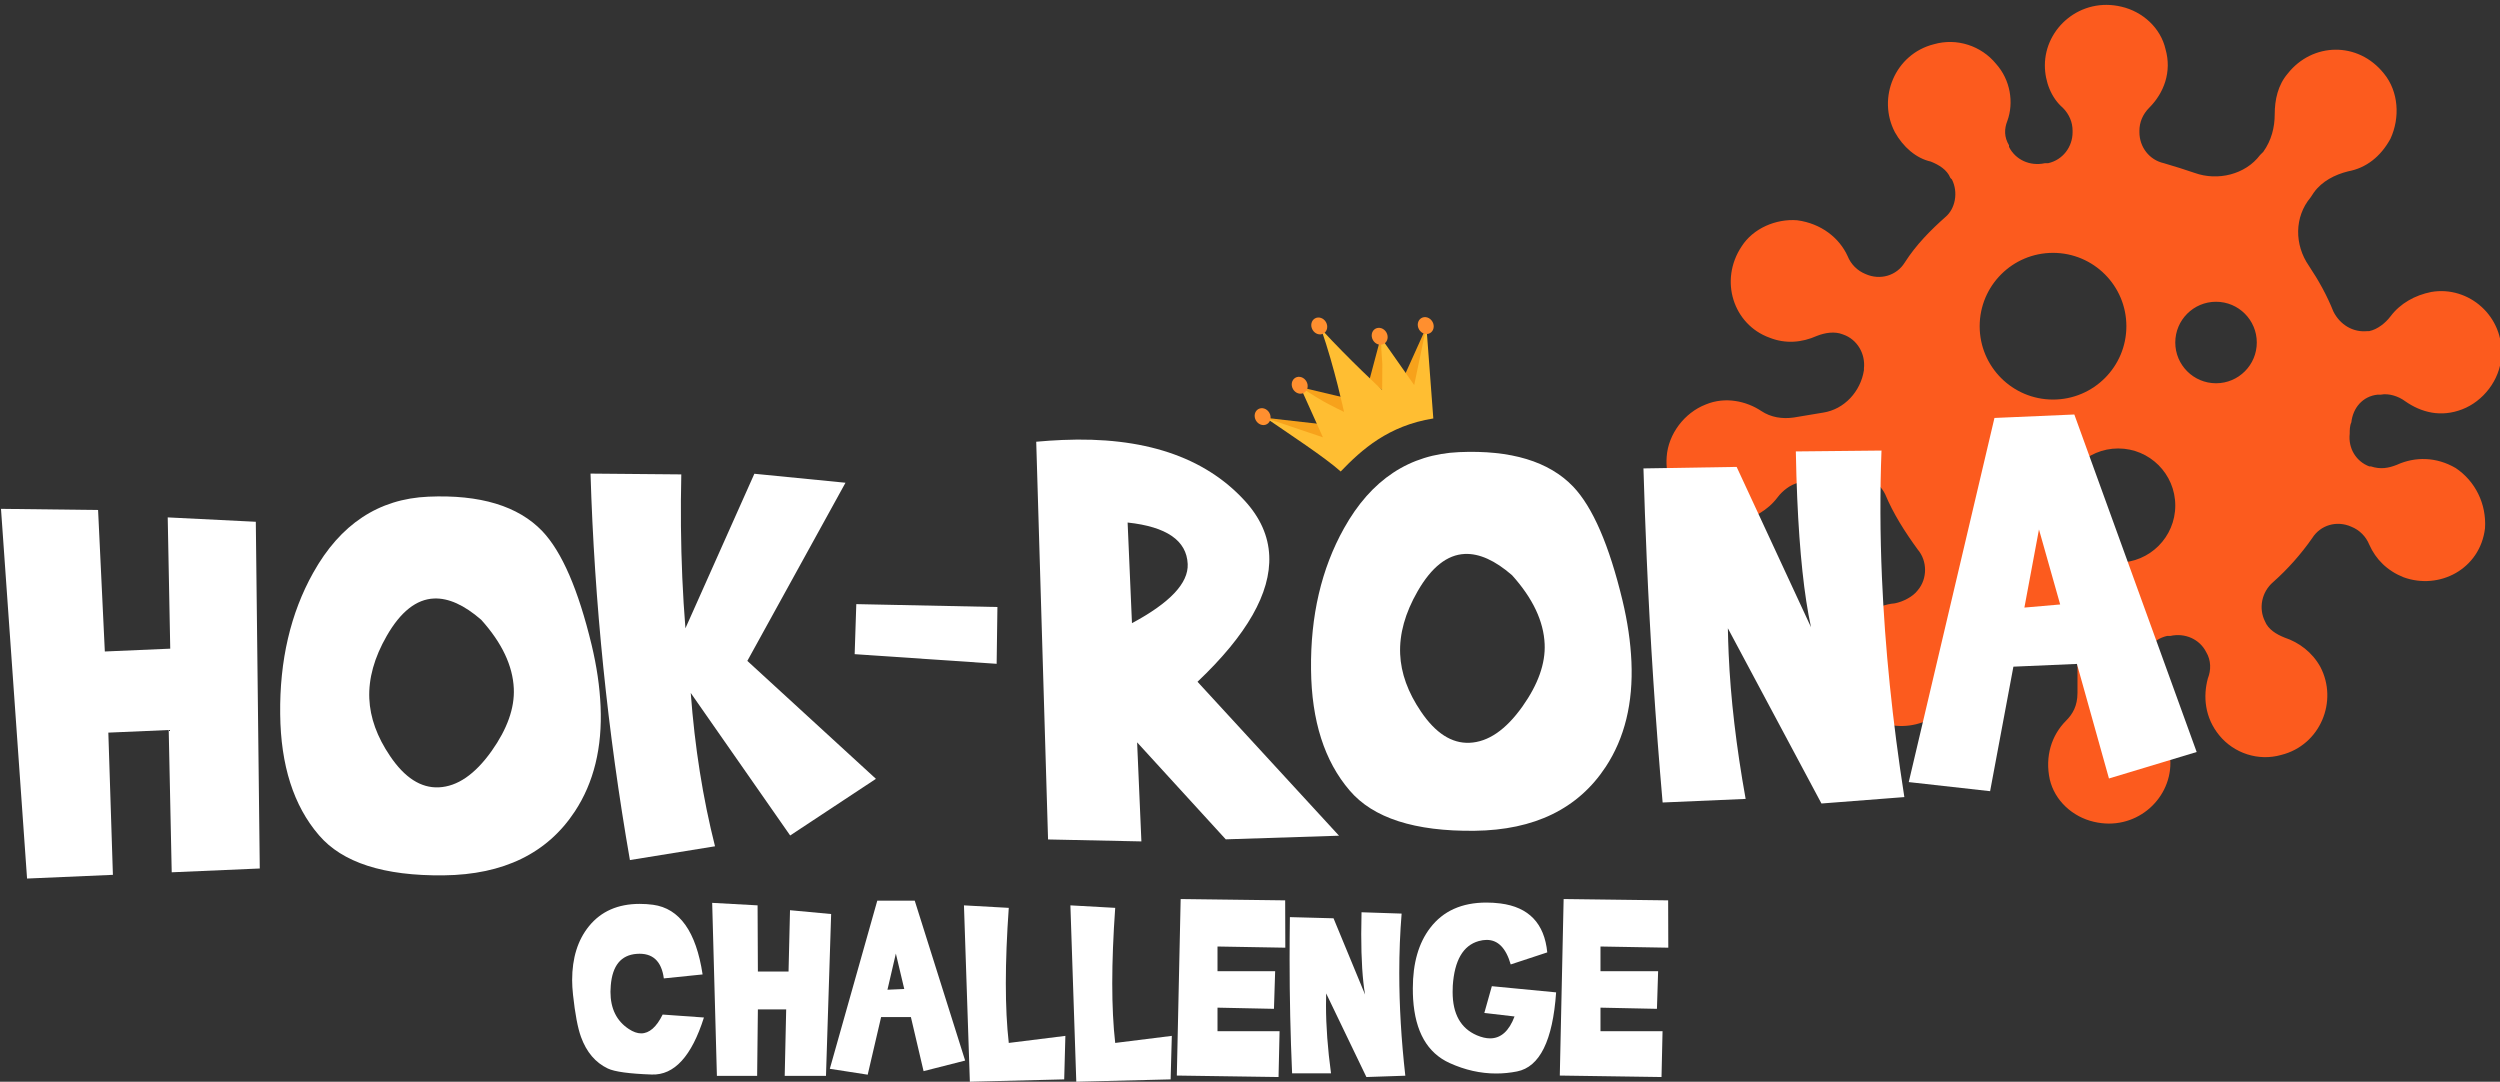<svg width="520" height="225" viewBox="0 0 520 225" fill="none" xmlns="http://www.w3.org/2000/svg">
<rect x="0" y="0" width="520" height="225" fill="#333333" stroke="none"/>
<g clip-path="url(#clip0)">
<g clip-path="url(#clip1)">
<path d="M291.959 78.516L297.049 67.223L294.983 82.391L291.959 78.516Z" fill="#F7A21B"/>
<path d="M284.839 79.035L288.864 82.217L287.147 70.36L284.839 79.035Z" fill="#F7A21B"/>
<path d="M280.566 82.929L270.366 80.509L280.959 88.31L280.566 82.929Z" fill="#F7A21B"/>
<path d="M275.412 88.291L262.937 86.872L277.855 92.558L275.412 88.291Z" fill="#F7A21B"/>
<path d="M278.861 98.071C275.727 95.224 267.725 89.978 263.376 86.982L275.168 90.962L270.447 80.463C270.447 80.463 273.316 82.379 275.223 83.455C276.887 84.394 279.558 85.676 279.558 85.676C279.558 85.676 277.571 76.384 274.8 68.446C280.526 74.693 287.492 81.134 287.492 81.134L287.526 75.749L287.15 70.117L294.152 80.094L296.69 67.91L298.129 87.04C288.775 88.538 283.24 93.515 278.861 98.071Z" fill="#FFBE32"/>
<path d="M297.95 66.918C298.445 67.783 298.221 68.843 297.45 69.284C296.679 69.726 295.652 69.382 295.157 68.517C294.662 67.652 294.885 66.593 295.657 66.151C296.428 65.71 297.455 66.053 297.95 66.918Z" fill="#FF8F2F"/>
<path d="M288.369 69.147C288.864 70.013 288.641 71.072 287.869 71.513C287.098 71.955 286.071 71.612 285.576 70.746C285.081 69.881 285.305 68.822 286.076 68.38C286.847 67.939 287.874 68.282 288.369 69.147Z" fill="#FF8F2F"/>
<path d="M275.8 67C276.295 67.865 276.071 68.924 275.3 69.366C274.529 69.807 273.502 69.464 273.007 68.599C272.511 67.734 272.735 66.674 273.506 66.233C274.278 65.791 275.304 66.135 275.8 67Z" fill="#FF8F2F"/>
<path d="M271.735 79.334C272.23 80.199 272.007 81.258 271.235 81.699C270.464 82.141 269.437 81.798 268.942 80.933C268.447 80.067 268.671 79.008 269.442 78.567C270.213 78.125 271.24 78.468 271.735 79.334Z" fill="#FF8F2F"/>
<path d="M264.023 85.859C264.518 86.724 264.295 87.783 263.523 88.225C262.752 88.666 261.725 88.323 261.23 87.458C260.735 86.593 260.958 85.533 261.73 85.092C262.501 84.65 263.528 84.993 264.023 85.859Z" fill="#FF8F2F"/>
</g>
<path fill-rule="evenodd" clip-rule="evenodd" d="M498.571 96.672C502.301 94.977 506.708 94.977 510.777 97.35C514.846 100.062 517.219 104.809 516.88 109.895C515.863 118.372 507.387 122.78 499.927 120.067C496.537 118.711 494.163 116.337 492.807 113.286C492.129 111.591 490.772 110.234 489.077 109.556C486.026 108.2 482.635 109.217 480.94 111.93C478.566 115.32 475.854 118.372 472.802 121.084C470.429 123.119 469.751 126.509 471.107 129.222C471.785 130.917 473.48 131.934 475.176 132.612C478.227 133.63 480.94 135.664 482.635 138.716C486.365 145.836 482.635 154.991 474.497 157.025C469.751 158.381 464.665 156.686 461.613 152.956C458.562 149.227 458.222 144.819 459.24 141.089C459.918 139.394 459.918 137.359 458.901 135.664C457.544 132.952 454.493 131.595 451.441 132.273H450.763C447.712 132.952 445.677 135.664 445.677 138.716V145.158C445.677 146.853 446.355 148.548 447.712 149.905C450.085 151.939 451.441 155.33 451.441 158.72C451.441 166.519 443.982 172.961 435.505 170.927C431.097 169.909 427.368 166.519 426.351 162.111C425.333 157.364 426.69 152.956 429.741 149.905C431.097 148.548 432.115 146.853 432.115 144.141V138.716C432.115 135.664 430.08 132.952 427.029 132.273C423.638 131.595 420.587 130.578 417.874 129.222C415.162 127.866 411.771 128.883 409.737 131.256C408.719 132.952 408.041 134.647 408.38 136.681C408.719 140.072 407.702 143.462 405.668 146.175C400.582 152.278 391.088 152.956 385.663 146.175C382.612 142.445 381.933 137.698 383.968 133.291C386.002 128.544 390.071 125.831 394.14 125.492C395.835 125.153 397.869 124.136 398.887 122.78C400.921 120.406 400.921 116.677 398.887 114.303C396.174 110.573 393.801 106.844 392.105 102.775C390.749 100.062 387.697 98.367 384.646 98.706L374.135 100.402C372.44 100.741 370.744 102.097 369.727 103.453C367.693 106.166 364.641 107.861 361.251 108.539C353.452 109.895 345.993 103.453 346.671 94.977C347.01 90.23 350.401 85.822 354.808 84.126C358.877 82.431 363.285 83.448 366.337 85.483C368.371 86.839 370.744 87.178 373.118 86.839L379.221 85.822C383.629 85.144 387.019 81.414 387.697 77.006V76.667C388.037 73.616 386.341 70.564 383.29 69.547C381.594 68.869 379.56 69.208 377.865 69.886C374.813 71.242 371.422 71.581 368.032 70.225C360.572 67.513 357.521 58.358 362.268 51.237C364.641 47.508 369.388 45.473 373.796 45.812C378.882 46.491 382.612 49.542 384.307 53.272C384.985 54.967 386.341 56.323 388.037 57.002C391.088 58.358 394.479 57.341 396.174 54.628C398.547 50.898 401.599 47.847 404.651 45.134C406.685 43.439 407.363 40.048 406.007 37.336L405.668 36.997C404.99 35.301 403.294 34.284 401.599 33.606C398.547 32.928 395.835 30.555 394.14 27.503C390.41 20.383 394.14 11.228 402.277 9.194C407.024 7.837 412.11 9.533 415.162 13.262C418.213 16.653 418.891 21.4 417.535 25.13C416.857 26.825 416.857 28.52 417.874 30.216V30.555C419.23 33.267 422.282 34.623 425.333 33.945H426.012C429.063 33.267 431.097 30.555 431.097 27.503V27.164C431.097 25.469 430.419 23.773 429.063 22.417C426.69 20.383 425.333 16.992 425.333 13.601C425.333 5.803 432.793 -0.639 441.269 1.395C445.677 2.412 449.407 5.803 450.424 10.211C451.78 14.958 450.085 19.366 447.033 22.417C445.677 23.773 444.999 25.469 444.999 27.164V27.503C444.999 30.555 447.033 33.267 450.085 33.945C452.458 34.623 454.493 35.301 456.527 35.98L456.527 35.98C461.274 37.675 467.038 36.319 470.09 32.25L470.768 31.572C472.463 29.198 473.141 26.486 473.141 23.773C473.141 20.722 473.819 17.67 475.854 15.297C480.94 8.855 490.433 8.516 495.858 15.297C498.91 19.026 499.249 24.451 497.215 28.859C495.18 32.589 492.129 34.962 488.399 35.641C485.687 36.319 482.974 37.675 481.279 40.048L480.601 41.066C477.21 45.134 477.21 50.898 480.262 55.306C482.296 58.358 483.991 61.409 485.347 64.8C486.704 67.513 489.416 69.208 492.468 68.869H492.807C494.502 68.53 496.197 67.173 497.215 65.817C499.249 63.105 502.301 61.409 505.691 60.731C513.49 59.375 520.949 65.817 520.271 74.294C519.932 79.041 516.541 83.448 512.133 85.144C507.726 86.839 503.657 85.822 500.266 83.448C498.91 82.431 496.876 81.753 495.18 82.092H494.502C491.451 82.431 489.416 84.805 489.077 87.856C488.738 88.534 488.738 89.552 488.738 90.23C488.399 93.281 490.094 95.994 492.807 97.011H493.146C495.18 97.689 496.876 97.35 498.571 96.672ZM442.287 67.852C442.287 76.278 435.455 83.109 427.029 83.109C418.602 83.109 411.771 76.278 411.771 67.852C411.771 59.425 418.602 52.594 427.029 52.594C435.455 52.594 442.287 59.425 442.287 67.852ZM440.591 117.016C447.145 117.016 452.458 111.702 452.458 105.148C452.458 98.594 447.145 93.281 440.591 93.281C434.037 93.281 428.724 98.594 428.724 105.148C428.724 111.702 434.037 117.016 440.591 117.016ZM469.412 71.242C469.412 75.924 465.616 79.719 460.935 79.719C456.253 79.719 452.458 75.924 452.458 71.242C452.458 66.561 456.253 62.766 460.935 62.766C465.616 62.766 469.412 66.561 469.412 71.242Z" fill="#FC5B1E"/>
<path d="M177.77 136.065L178.11 125.658L207.464 126.26L207.302 138.071L177.77 136.065Z" fill="white"/>
<path d="M146.141 202.683C144.792 193.777 141.358 188.946 135.839 188.192C134.939 188.07 134.009 188.009 133.048 188.009C128.531 188.009 125.015 189.558 122.501 192.656C120.171 195.529 119.005 199.269 119.005 203.875C119.005 204.772 119.067 205.791 119.189 206.932C119.619 210.907 120.171 213.821 120.845 215.676C121.99 218.835 123.85 221.026 126.425 222.249C127.836 222.921 130.882 223.339 135.563 223.502C140.244 223.665 143.862 219.711 146.417 211.64L137.832 211.029C136.544 213.638 135.052 214.942 133.355 214.942C132.558 214.942 131.699 214.636 130.779 214.025C128.245 212.354 126.977 209.776 126.977 206.29C126.977 205.944 126.998 205.516 127.039 205.006C127.366 200.849 129.165 198.648 132.435 198.403C135.706 198.158 137.586 199.86 138.077 203.508L146.141 202.683Z" fill="white"/>
<path d="M148.134 187.795L149.115 223.777H157.486L157.639 209.959H163.526L163.219 223.777H171.805L172.878 190.118L164.323 189.323L164.017 202.072H157.639L157.578 188.315L148.134 187.795Z" fill="white"/>
<path d="M188.086 205.71L186.338 198.342L184.591 205.862L188.086 205.71ZM183.272 211.549L180.482 223.533L172.602 222.31L182.475 187.336H190.263L200.749 220.598L192.103 222.799L189.466 211.549H183.272Z" fill="white"/>
<path d="M209.825 188.834C209.416 194.622 209.212 199.86 209.212 204.548C209.212 209.215 209.416 213.342 209.825 216.929L221.599 215.462L221.354 224.511L201.73 225L200.504 188.315L209.825 188.834Z" fill="white"/>
<path d="M231.963 188.834C231.554 194.622 231.35 199.86 231.35 204.548C231.35 209.215 231.554 213.342 231.963 216.929L243.737 215.462L243.492 224.511L223.868 225L222.642 188.315L231.963 188.834Z" fill="white"/>
<path d="M245.577 187L244.779 223.716L265.936 224.022L266.151 214.484H253.242V209.592L264.985 209.837L265.231 202.01H253.242V196.874L267.346 197.119L267.316 187.275L245.577 187Z" fill="white"/>
<path d="M268.297 190.76C268.256 193.695 268.236 196.63 268.236 199.565C268.236 207.411 268.409 215.309 268.757 223.257H276.852C276.157 218.142 275.809 213.424 275.809 209.103C275.809 208.267 275.819 207.442 275.84 206.627L284.21 224.022L292.305 223.747C291.467 216.308 291.048 209.184 291.048 202.377C291.048 198.138 291.211 194.021 291.538 190.027L283.198 189.751C283.158 191.341 283.137 192.859 283.137 194.307C283.137 199.585 283.403 203.773 283.934 206.871L277.373 191.005L268.297 190.76Z" fill="white"/>
<path d="M321.832 198.097C321.239 192.065 317.989 188.671 312.082 187.917C311.121 187.795 310.15 187.734 309.169 187.734C304.059 187.734 300.165 189.486 297.487 192.992C295.075 196.131 293.869 200.319 293.869 205.557C293.869 206.413 293.889 207.167 293.93 207.819C294.359 214.585 296.894 219.018 301.534 221.117C304.723 222.564 307.942 223.288 311.193 223.288C312.664 223.288 314.116 223.145 315.547 222.86C320.268 221.923 322.977 216.44 323.672 206.413L310.303 205.129L308.74 210.693L315.025 211.426C313.881 214.463 312.184 215.981 309.935 215.981C309.097 215.981 308.177 215.767 307.176 215.34C303.824 213.892 302.147 210.896 302.147 206.352C302.147 205.781 302.158 205.343 302.178 205.037C302.526 199.758 304.324 196.661 307.574 195.743C308.147 195.58 308.699 195.499 309.23 195.499C311.581 195.499 313.247 197.201 314.228 200.604L321.832 198.097Z" fill="white"/>
<path d="M325.236 187L324.438 223.716L345.595 224.022L345.81 214.484H332.901V209.592L344.644 209.837L344.89 202.01H332.901V196.874L347.005 197.119L346.975 187.275L325.236 187Z" fill="white"/>
<path d="M0.206 105.84L5.627 182.738L23.484 181.966L22.534 152.386L35.092 151.843L35.716 181.437L54.031 180.646L53.208 108.529L34.885 107.618L35.41 134.922L21.804 135.51L20.401 106.081L0.206 105.84Z" fill="white"/>
<path d="M58.28 148.547C58.146 137.369 60.431 127.571 65.135 119.154C70.771 109.037 78.756 103.755 89.091 103.309C99.862 102.843 107.763 105.232 112.796 110.476C116.869 114.756 120.29 122.647 123.059 134.148C124.125 138.602 124.746 142.857 124.921 146.912C125.293 155.503 123.511 162.788 119.575 168.769C113.836 177.493 104.743 181.927 92.299 182.072C79.853 182.216 71.192 179.423 66.313 173.692C61.068 167.584 58.391 159.203 58.28 148.547ZM100.093 128.915C96.552 125.835 93.277 124.36 90.268 124.49C86.605 124.649 83.331 127.237 80.446 132.255C77.846 136.78 76.636 141.135 76.817 145.321C76.989 149.29 78.427 153.269 81.134 157.258C84.168 161.758 87.539 163.928 91.245 163.768C95.126 163.6 98.796 161.082 102.256 156.214C105.509 151.618 107.047 147.291 106.872 143.236C106.667 138.483 104.407 133.709 100.093 128.915Z" fill="white"/>
<path d="M122.829 98.508C123.641 125.385 126.372 152.179 131.022 178.891L148.723 176.028C146.193 166.002 144.51 155.371 143.675 144.135L164.354 173.78L182.194 161.999L155.445 137.467L175.862 100.41L156.908 98.542L142.569 130.683C142.288 127.201 142.07 123.693 141.918 120.161C141.612 113.096 141.543 105.935 141.71 98.675L122.829 98.508Z" fill="white"/>
<path d="M215.534 91.88L217.996 174.607L237.411 175.013L236.52 154.408L254.955 174.582L278.514 173.826L249.082 141.807C259.365 132.057 264.339 123.323 264.005 115.605C263.826 111.462 262.109 107.626 258.855 104.097C250.466 94.979 237.833 90.785 220.957 91.514C219.169 91.591 217.362 91.713 215.534 91.88ZM235.449 129.618L234.544 108.686C242.664 109.559 246.83 112.437 247.041 117.321C247.212 121.289 243.348 125.388 235.449 129.618Z" fill="white"/>
<path d="M272.696 139.28C272.562 128.101 274.847 118.303 279.551 109.887C285.187 99.769 293.172 94.487 303.507 94.041C314.278 93.575 322.18 95.964 327.212 101.208C331.285 105.488 334.706 113.379 337.475 124.88C338.542 129.334 339.162 133.589 339.338 137.644C339.709 146.235 337.927 153.52 333.991 159.501C328.252 168.225 319.16 172.659 306.715 172.804C294.27 172.948 285.608 170.155 280.729 164.425C275.485 158.316 272.807 149.935 272.696 139.28ZM314.509 119.647C310.968 116.567 307.693 115.092 304.685 115.222C301.022 115.381 297.748 117.969 294.863 122.987C292.262 127.512 291.052 131.867 291.233 136.054C291.405 140.022 292.844 144.001 295.55 147.991C298.584 152.49 301.955 154.66 305.661 154.5C309.543 154.332 313.213 151.814 316.672 146.947C319.925 142.35 321.464 138.024 321.288 133.968C321.083 129.215 318.823 124.441 314.509 119.647Z" fill="white"/>
<path d="M341.838 97.43C342.022 103.713 342.25 109.994 342.522 116.274C343.247 133.063 344.348 149.944 345.825 166.919L363.093 166.173C361.137 155.291 359.96 145.228 359.56 135.984C359.483 134.196 359.428 132.429 359.397 130.683L378.862 167.129L396.105 165.794C393.629 149.955 392.077 134.753 391.447 120.188C391.055 111.118 391.023 102.294 391.352 93.717L373.534 93.897C373.594 97.302 373.691 100.553 373.825 103.649C374.313 114.943 375.267 123.88 376.688 130.459L361.222 97.116L341.838 97.43Z" fill="white"/>
<path d="M428.516 125.729L424.106 110.126L421.074 126.378L428.516 125.729ZM418.787 138.666L413.943 164.565L397.019 162.675L414.847 86.934L431.461 86.216L456.908 156.416L438.665 161.923L432 138.095L418.787 138.666Z" fill="white"/>
</g>
<defs>
<clipPath id="clip0">
<rect width="520" height="225" fill="white"/>
</clipPath>
<clipPath id="clip1">
<rect x="263.42" y="53" width="47" height="46" transform="rotate(11.81 263.42 53)" fill="white"/>
</clipPath>
</defs>
</svg>
